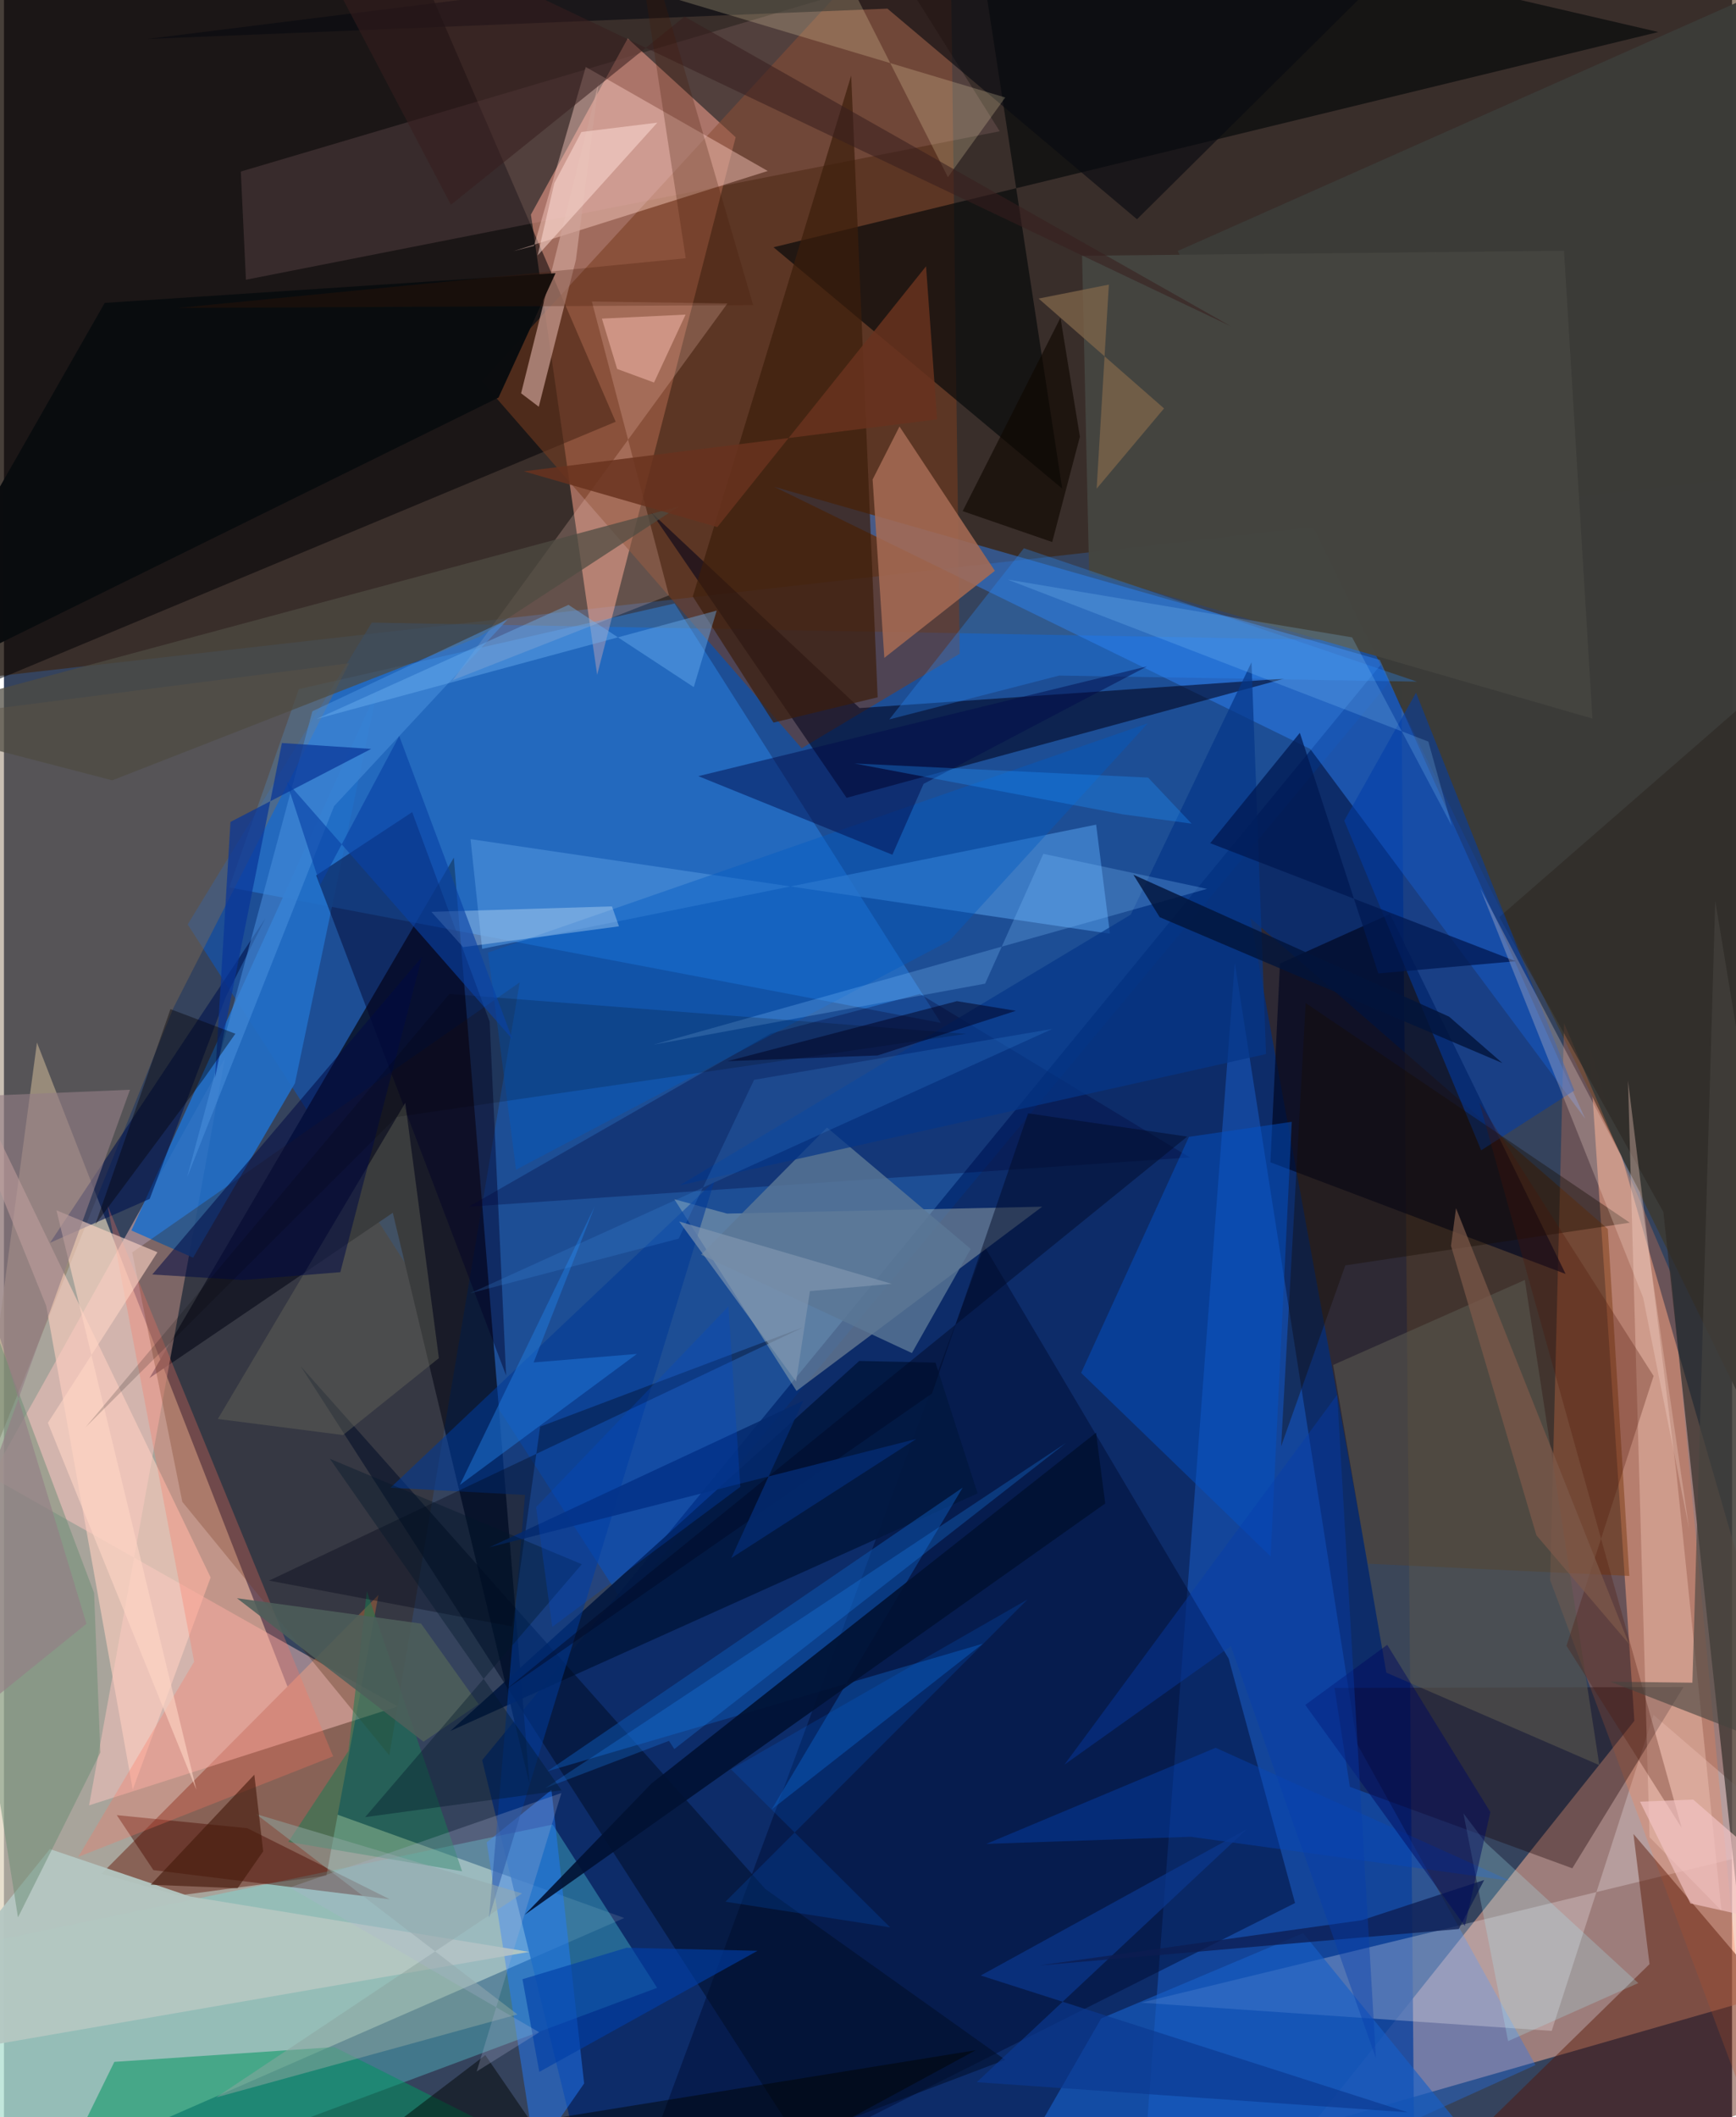 <svg xmlns="http://www.w3.org/2000/svg" width="228" height="278" viewBox="0 0 836 1024"><path fill="#35435d" d="M0 0h836v1024H0z"/><path fill="#dcd0b8" fill-opacity=".686" d="M-62 1086l362.093-158.34-138.847-50.013L15.964 504.244z"/><path fill="#3e1e00" fill-opacity=".545" d="M898-27.991L-46.718-62l27.465 390.843L898 224.853z"/><path fill="#005dd8" fill-opacity=".459" d="M88.896 447.113l210.77 328.22 386.775-465.01-508.486-9.199z"/><path fill="#f0ac93" fill-opacity=".553" d="M632.173 1028.534l156.565-196.22-21.963-327.815L896.4 952.73z"/><path fill="#f9a289" fill-opacity=".533" d="M301.756 18.59l-46.832 85.206 32.05 222.617 67.001-260.04z"/><path fill="#00256c" fill-opacity=".757" d="M231.331 851.324L288.8 1086l393.665-18.923-6.631-757.5z"/><path fill="#0d1b38" fill-opacity=".992" d="M217.64 414.81l36.669 448.374-66.205-276.594-117.721 79.94z"/><path fill="#000005" fill-opacity=".522" d="M193.038-34.38L-26.115-62-62 353.296l357.93-149.305z"/><path fill="#2079ff" fill-opacity=".329" d="M654.647 843.516L740.9 998.802 548.576 1086l46.87-620.229z"/><path fill="#4f2700" fill-opacity=".506" d="M659.826 756.319L786.3 762.22l-10.407-167.799L603 444.086z"/><path fill="#2e95ff" fill-opacity=".384" d="M324.422 291.877L453.23 494.732l-344.219-65.54 33.652-95.885z"/><path fill="#886256" d="M47.22 906.253l133.947-134.818-25.183 135.759-71.475 9.59z"/><path fill="#783d1f" fill-opacity=".549" d="M231.128 184.409l154.764 177.495 76.484-45.718L457.508-62z"/><path fill="#ffc5bf" fill-opacity=".486" d="M190.502 825.366L41.18 873.183l65.665-361.262-113.04 202.424z"/><path fill="#3b3b38" fill-opacity=".988" d="M848.215-22.196l20.725 757.54-301.113-613.94L898-25.288z"/><path fill="#64fbff" fill-opacity=".282" d="M315.972 961.442L-18.048 1086-62 950.648l327.466-68.162z"/><path fill="#3186ff" fill-opacity=".447" d="M665.606 319.185l99.346 221.904-133.018-178.853L372.567 235.42z"/><path fill="#000c36" fill-opacity=".51" d="M474.282 602.696l118.207 199.54 32.104 118.186L295.381 1086z"/><path fill="#bcc6ba" fill-opacity=".4" d="M349.847 586.978l152.423-3.345-118.854 89.115-59.098-92.71z"/><path fill="#226ec6" fill-opacity=".906" d="M180.713 333.35L61.647 595.14l29.854 13.14 49.277-84.36z"/><path fill="#030708" fill-opacity=".639" d="M511.943 236.308L466.228-62 800.33 15.485 372.285 119.588z"/><path fill="#000119" fill-opacity=".549" d="M313.213 247.91l100.734 94.557 205.427-14.23-211.737 57.643z"/><path fill="#826b50" fill-opacity=".431" d="M166.992 320.783L-62 350.135l1.994 489.511 142.003-352.2z"/><path fill="#fcf9fb" fill-opacity=".263" d="M798.017 829.428l71.515 61.63-319.406 77.57 198.628 13.648z"/><path fill="#ffd3c6" fill-opacity=".435" d="M369.501 82.702L246.46 121.475l9.963-2.563 25.033-86.514z"/><path fill="#ff814b" fill-opacity=".259" d="M754.74 494.928l51.7 120.93 38.639 408.066-97.084-259.7z"/><path fill="#00061f" fill-opacity=".663" d="M612.668 562.157l4.634-96.129 53.211-23.949 84.966 174.085z"/><path fill="#3b2000" fill-opacity=".278" d="M86.282 726.386L62.047 605.735l187.448-130.577-63.075 373.825z"/><path fill="#571300" fill-opacity=".443" d="M657.1 1086l138.975-136.029-7.776-62.958 100.631 118.305z"/><path fill="#a56a53" fill-opacity=".867" d="M479.362 276.09L425.9 318.192l-5.665-86.273 13.001-25.637z"/><path fill="#2e2a25" fill-opacity=".675" d="M723.407 443.542l79.365 142.667 45.396 420.909 36.43-703.938z"/><path fill="#478cd6" fill-opacity=".718" d="M231.332 458.91l297.03-60.055 6.683 52.747-309.332-45.751z"/><path fill="#000027" fill-opacity=".443" d="M197.496 392.784l-46.466 30.612 91.892 241.855-7.959-171.11z"/><path fill="#009560" fill-opacity=".533" d="M53.404 997.247l-18.27 37.285L350.548 1086l-190.684-95.904z"/><path fill="#021840" fill-opacity=".91" d="M471.026 722.308L215.931 837.225l197.826-178.98 36.899.797z"/><path fill="#f0b3b6" fill-opacity=".137" d="M481.713 63.488l-47.236-75.172-319.893 94.648 2.474 52.334z"/><path fill="#ffcfc0" fill-opacity=".604" d="M99.986 762.955L62.298 865.583 20.45 631.609-62 426.804z"/><path fill="#170005" fill-opacity=".353" d="M812.498 815.95l-53.769 87.678-107.61-39.39-7.45-47.846z"/><path fill="#3b1d0b" fill-opacity=".694" d="M422.668 337.256L409.871 36.533 333.238 288.5l39.045 60.995z"/><path fill="#454540" fill-opacity=".992" d="M524.974 277.142l243.483 70.388-13.758-226.227-233.134 2.4z"/><path fill="#ffd0c2" fill-opacity=".22" d="M321.693 287.952l-37.281-142.113 65.59.923-132.879 182.215z"/><path fill="#000133" fill-opacity=".294" d="M573.712 559.819l-348.831 23.816 145.969-83.71 72.27-19.188z"/><path fill="#000d27" fill-opacity=".545" d="M484.383 996.263l-116.096-82.66L143.52 660.768l240.326 373.653z"/><path fill="#0c54ae" fill-opacity=".522" d="M463.782 719.515l-92.368 155.617 102.088-80.113-210.677 61.716z"/><path fill="#003ca9" fill-opacity=".533" d="M714.633 556.365l-66.24-159.443 34.72-61.896 76.605 192.408z"/><path fill="#0452c7" fill-opacity=".478" d="M612.782 752.756l10.233-210.178-49.743 7.27-52.162 114.171z"/><path fill="#57564e" fill-opacity=".624" d="M643.02 660.187l92.735-41.11 36.039 234.664L668.74 809z"/><path fill="#237cff" fill-opacity=".475" d="M233.528 891.068l31.335-25.365 15.81 141.993-23.705 34.238z"/><path fill="#165fc6" fill-opacity=".635" d="M467.688 1086h283.918l-123.1-150.993-97.676 41.219z"/><path fill="#b4c7c2" fill-opacity=".949" d="M22.217 894.323l67.85 22.952 164.037 26.78L-62 998.812z"/><path fill="#011132" fill-opacity=".898" d="M532.76 727.174l-4.45-34.213-215.033 169.642-61.429 63.564z"/><path fill="#003995" fill-opacity=".569" d="M343.622 571.386L234.67 927.385l17.419-204.327-65.084-3.506z"/><path fill="#4b0b00" fill-opacity=".451" d="M186.648 918.619l-114.36-14.117-17.713-26.578 63.163 6.318z"/><path fill="#69685a" fill-opacity=".424" d="M103.472 686.31l60.537 7.775 46.394-37.21-16.268-123.46z"/><path fill="#fbd0c0" fill-opacity=".353" d="M809.026 711.902L785.66 522.63l10.43 365.938 34.793 35.523z"/><path fill="#4e4b42" fill-opacity=".722" d="M-58.803 348.505L52.394 377.42 230.1 307.98l96.386-63.024z"/><path fill="#678b71" fill-opacity=".471" d="M-62 489.872l105.606 280.58 3.025 77.19-39.849 79.756z"/><path fill="#cfa399" fill-opacity=".675" d="M258.735 196.723l-8.558-6.5 37.554-150.538-11.041 86.058z"/><path fill="#00144d" fill-opacity=".596" d="M70.506 579.85L22.278 601.1l104.236-157.014-19.114 37.87z"/><path fill="#5b7796" fill-opacity=".808" d="M337.229 606.848l102.003 47.578 28.439-50.377-69.502-58.692z"/><path fill="#167d54" fill-opacity=".498" d="M137.54 890.868l84.087 14.212-46.068-135.463-8.901 77.254z"/><path fill="#2987f5" fill-opacity=".333" d="M493.416 265.17l190.15 64.515-173.08-2.938-82.157 21.196z"/><path fill="#ff745f" fill-opacity=".29" d="M35.942 898.129l123.3-48.637L50.07 582.868l41.932 220.823z"/><path fill="#015ac3" fill-opacity=".412" d="M457.428 454.996L247.734 565.752 234.17 460.73l319.177-110.897z"/><path fill="#0a0d0f" fill-opacity=".992" d="M-62 340.696L239.249 192.3l27.592-60.171-218.1 14.372z"/><path fill="#000c4a" fill-opacity=".478" d="M444.896 379.119l-15.1 34.293-93.87-38.013 217.053-53.086z"/><path fill="#090b10" fill-opacity=".624" d="M717.636-62l-169.51 168.052L427.392 4.176 69.336 18.847z"/><path fill="#ffefbd" fill-opacity=".216" d="M456.656 85.672L381.957-62l-249.871 3.863 352.31 105.286z"/><path fill="#e0f2ff" fill-opacity=".318" d="M222.126 458.082l-15.353-17.056 87.362-2.639 3.387 9.647z"/><path fill="#0447c2" fill-opacity=".369" d="M475.22 891.837l98.929-3.45 154.533 21.293-142.506-64.343z"/><path fill="#ffd6c5" fill-opacity=".604" d="M93.087 865.624l-67.69-280.233 48.858 20.27-52.998 82.512z"/><path fill="#053688" fill-opacity=".706" d="M610.56 509.81l-283.688 63.514 218.255-130.96 58.396-122.052z"/><path fill="#170b02" fill-opacity=".376" d="M629.754 485.166l-11.894 214.33 31.043-87.47 137.615-20.658z"/><path fill="#4a91de" fill-opacity=".533" d="M159.715 389.884L88.593 569.416l60.61-225.406 94.475-44.404z"/><path fill="#000301" fill-opacity=".463" d="M173.063 1039.576l297.029-47.947L296.042 1086l-63.188-92.028z"/><path fill="#000315" fill-opacity=".349" d="M259.393 690.013l127.412-48.121-258.552 122.591 117.554 22.199z"/><path fill="#381e1e" fill-opacity=".549" d="M216.235 99.065L131.642-62 593.52 157.788 329.25 8.026z"/><path fill="#abf0fd" fill-opacity=".243" d="M790.634 959.154l-73.948-68.028-10.643-14.092 21.617 110.188z"/><path fill="#000b43" fill-opacity=".537" d="M202.192 462.862L71.755 616.434l43.893 2.676 47.084-3.807z"/><path fill="#68321e" fill-opacity=".843" d="M251.528 227.973l199.913-25.147-5.363-74.035-100.966 126.137z"/><path fill="#84c3ff" fill-opacity=".263" d="M582.033 429.909l-79.201-16.956-28.17 62.806-160.49 29.521z"/><path fill="#001952" fill-opacity=".749" d="M664.875 470.824l66.507-5.92-147.848-57.088 43.377-53.361z"/><path fill-opacity=".169" d="M39.53 690.26l150.38-150 275.6-40.222-250.026-19.307z"/><path fill="#ffe5d9" fill-opacity=".255" d="M791.541 576.72l23.662 162.573-22.217-111.735-78.717-197.7z"/><path fill="#4d1405" fill-opacity=".282" d="M755.911 796.007l42.134-130.502-84.256-132.252L811.646 884.1z"/><path fill="#45443f" fill-opacity=".608" d="M827.861 435.644L898 860.37l-120.88-47.002 39.7.494z"/><path fill="#0f0700" fill-opacity=".635" d="M507.109 262.157l-43.305-14.945 47.302-93.524 9.405 57.53z"/><path fill="#1c8afd" fill-opacity=".267" d="M261.965 864.79l251.87-166.916L324.3 845.955l-2.574-3.967z"/><path fill="#f4c4c6" fill-opacity=".651" d="M817.183 870.389l78.47 68.043-79.79-17.816-24.39-49.214z"/><path fill="#0b3890" fill-opacity=".659" d="M470.627 1007.075l208.414 14.572-206.5-66.17 128.65-70.687z"/><path fill="#ffc5b7" fill-opacity=".459" d="M289.277 154.11l40.47-1.957-15.257 32.863-17.84-6.562z"/><path fill="#0d1d50" fill-opacity=".749" d="M500.706 950.632l203.089-17.636 12.304-23.71-59.113 19.435z"/><path fill="#000926" fill-opacity=".467" d="M495.445 538.494L448.98 673.959 242.653 817.301l329.786-267.57z"/><path fill="#217cdf" fill-opacity=".478" d="M256.24 658.969l49.968-4.12-85.67 63.378 65.313-134.83z"/><path fill="#ffded6" fill-opacity=".514" d="M258.197 123.516L316.08 59.32l-36.726 4.514-13.107 24.746z"/><path fill="#046cf5" fill-opacity=".176" d="M351.744 855.755l76.978 76.448-79.67-12.411 146.125-146.183z"/><path fill="#947e85" fill-opacity=".624" d="M-62 867.795L39.923 785.36l-76.87-254.179 97.913-4.108z"/><path fill="#7c644a" fill-opacity=".78" d="M528.614 236.339l5.906-98.685-33.971 6.755 60.668 53.131z"/><path fill="#8da6a0" fill-opacity=".522" d="M250.622 915.782l-128.647-38.366 126.438 96.894-145.785 40.153z"/><path fill="#6eb4f4" fill-opacity=".408" d="M333.71 332.34l11.092-37.02-193.568 52.416 121.88-55.179z"/><path fill="#02143b" fill-opacity=".808" d="M724.882 514.168l-165.77-70.556-12.717-20.543 152.729 68.658z"/><path fill="#003fa6" fill-opacity=".631" d="M250.847 957.275l50.364-15.207 63.36 1.457-105.59 58.569z"/><path fill="#451905" fill-opacity=".259" d="M329.814 124.908L301.282-62l61.161 209.572-278.596 1.385z"/><path fill="#093698" fill-opacity=".718" d="M102.107 521.405l7.477-123.871 68.038-35.308-43.16-2.86z"/><path fill="#042a6e" fill-opacity=".875" d="M441.306 695.992L234.81 748.37l151.827-70.837-34.765 76.035z"/><path fill="#4e5f5a" fill-opacity=".867" d="M112.71 773l89.063 12.274 27.827 38.964-26.64 18.167z"/><path fill="#030004" fill-opacity=".396" d="M96.546 521.929l15.414-21.959-31.4-11.889-36.377 104.215z"/><path fill="#001629" fill-opacity=".373" d="M174.748 878.875L279.554 756.56l-121.877-50.988 112.052 160.35z"/><path fill="#7d594a" fill-opacity=".71" d="M786.171 795.15l-83.698-210.796-2.433 18.218 41.317 139.99z"/><path fill="#000120" fill-opacity=".506" d="M349.974 513.247l72.68-2.767 66.87-21.59-28.5-4.667z"/><path fill="#441a0a" fill-opacity=".608" d="M125.403 895.429l-12.392 17.846-42.04-1.692 50.154-53.221z"/><path fill="#00095e" fill-opacity=".478" d="M706.765 931.559l12.309-55.147-49.89-80.869-39.654 29.066z"/><path fill="#88cdfe" fill-opacity=".22" d="M689.082 358.678l11.332 40.768-48.195-91.166-166.693-27.975z"/><path fill="#abb4d2" fill-opacity=".263" d="M228.695 1001.9l40.98-134.674-131.384 45.688 120.662 70.026z"/><path fill="#48a0fb" fill-opacity=".169" d="M326.412 599.09l-100.949 26.447L507.18 497.656l-144.284 24.61z"/><path fill="#053dad" fill-opacity=".4" d="M593.521 796.213l-80.515 57.305L644.966 674.6l18.737 320.893z"/><path fill="#0048c9" fill-opacity=".294" d="M356.249 719.122l-5.778-87.263-93.032 97.075 7.82 57.937z"/><path fill="#8197b1" fill-opacity=".651" d="M389.906 624.47l39.554-3.537-102.82-30.132 56.573 77.415z"/><path fill="#0941a5" fill-opacity=".62" d="M191.23 355.978l-38.24 71.991-16.334-50.09 109.353 124.79z"/><path fill="#1d92ff" fill-opacity=".322" d="M574.544 398.365l-21.026-22.266-142.005-6.817 129.603 24.564z"/></svg>